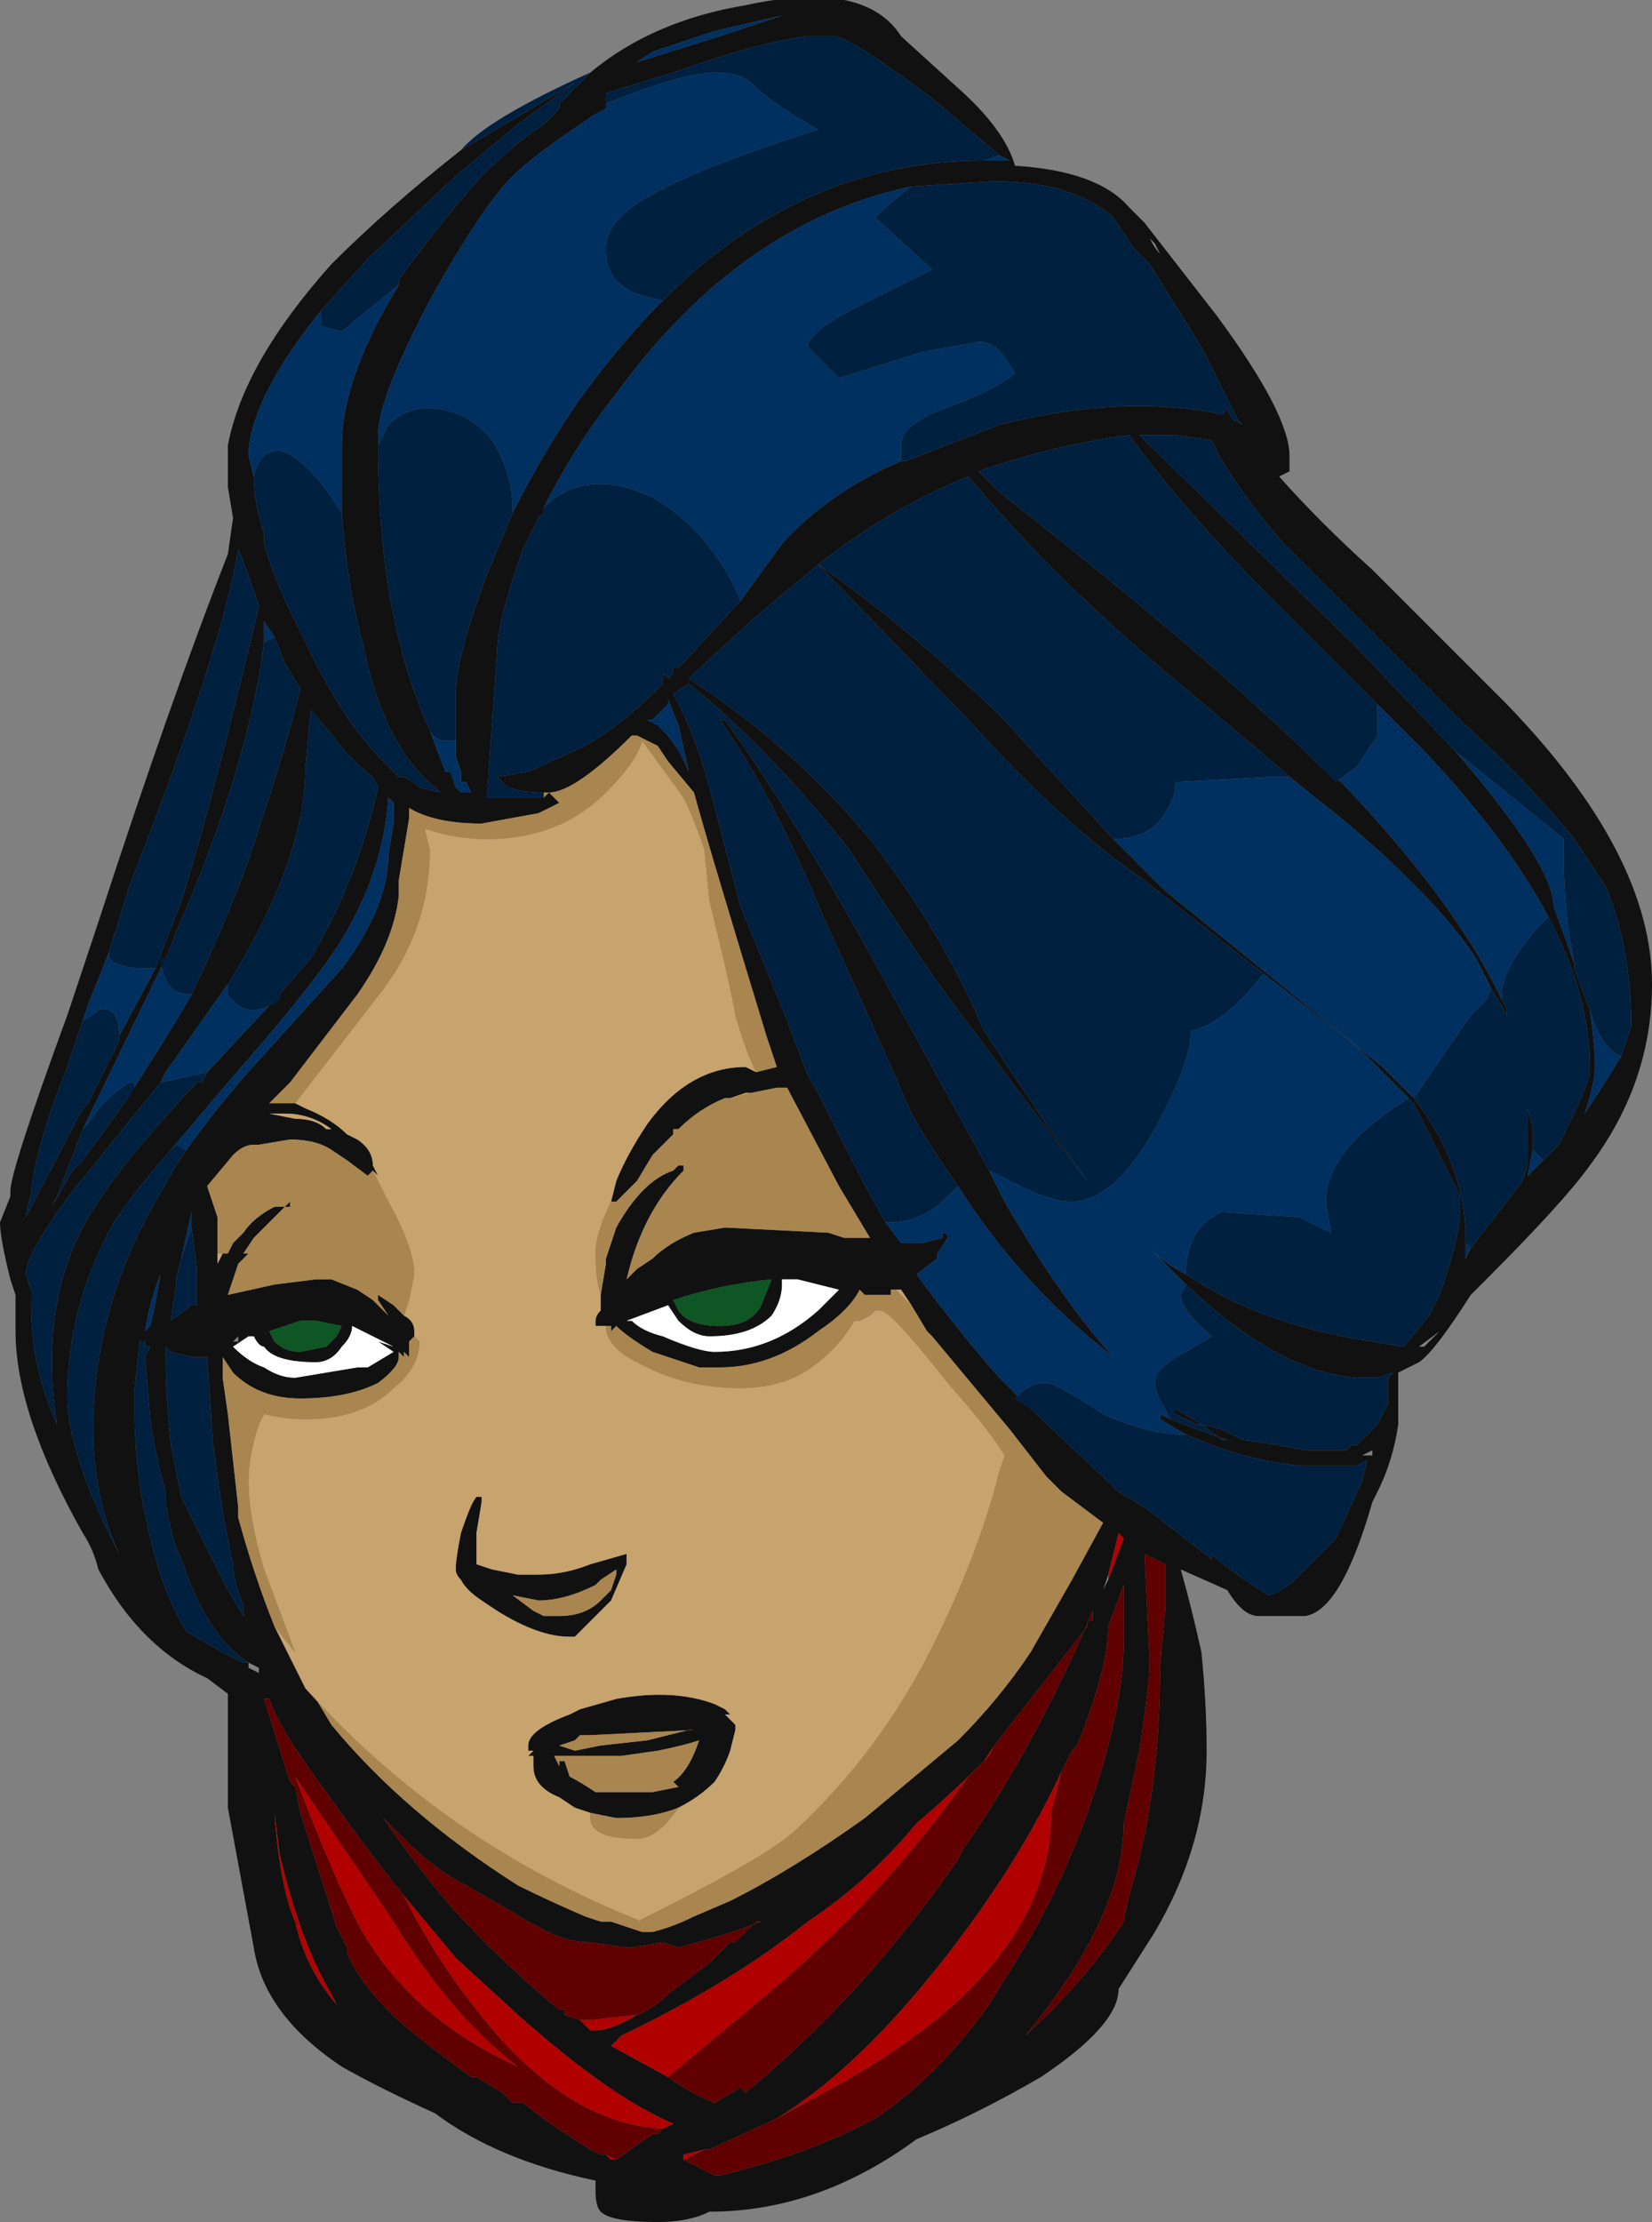 <?xml version="1.0" encoding="UTF-8" standalone="no"?>
<svg xmlns:ffdec="https://www.free-decompiler.com/flash" xmlns:xlink="http://www.w3.org/1999/xlink" ffdec:objectType="shape" height="21.45px" width="15.95px" xmlns="http://www.w3.org/2000/svg">
  <rect width="100%" height="100%" fill="#808080" stroke="none"/>
  <g transform="matrix(1.0, 0.0, 0.0, 1.0, -7.1, 23.9)">
    <path d="M15.8 -19.45 L15.85 -19.45 16.75 -19.8 Q17.95 -20.1 18.9 -19.9 L18.95 -19.95 19.0 -19.85 19.1 -19.8 19.05 -19.85 18.7 -20.55 18.2 -21.35 18.05 -21.5 17.85 -21.8 Q17.45 -22.15 16.7 -22.15 L15.9 -22.1 Q14.25 -21.75 13.05 -20.1 12.65 -19.6 12.35 -19.0 L12.35 -18.95 12.3 -18.9 12.15 -18.6 Q11.9 -17.9 11.9 -17.6 L11.8 -16.2 12.35 -16.2 12.4 -16.25 12.5 -16.15 12.3 -16.05 11.75 -15.95 Q11.3 -15.95 11.05 -16.1 L11.05 -16.0 10.95 -15.4 10.95 -15.25 Q10.9 -14.8 10.55 -14.3 L9.9 -13.45 9.7 -13.25 9.95 -13.25 10.05 -13.2 Q10.3 -13.1 10.45 -12.95 L10.55 -12.9 Q10.7 -12.8 10.7 -12.65 L10.75 -12.55 10.7 -12.6 10.65 -12.55 10.45 -12.7 10.3 -12.8 Q10.15 -12.9 9.9 -12.9 L9.6 -12.85 9.55 -12.85 Q9.45 -12.85 9.35 -12.75 L9.1 -12.45 9.2 -12.15 9.2 -11.8 9.2 -11.7 9.25 -11.8 9.3 -11.8 9.35 -11.9 9.45 -12.0 Q9.55 -12.15 9.75 -12.25 L9.85 -12.25 9.9 -12.3 9.9 -12.25 9.85 -12.25 9.55 -11.95 9.45 -11.8 9.5 -11.8 9.4 -11.7 9.3 -11.4 9.75 -11.5 10.15 -11.55 10.3 -11.55 10.55 -11.45 10.7 -11.35 10.85 -11.2 10.75 -11.35 10.75 -11.35 Q10.75 -11.45 10.75 -11.4 L10.9 -11.3 11.0 -11.2 Q11.1 -11.15 11.1 -11.05 L11.1 -11.0 11.05 -10.95 11.05 -10.9 11.05 -10.8 11.0 -10.85 11.0 -10.8 10.95 -10.85 10.95 -10.8 Q10.95 -10.7 10.75 -10.55 10.45 -10.4 10.0 -10.4 9.6 -10.4 9.35 -10.65 L9.25 -10.8 9.25 -10.6 9.3 -10.25 9.4 -9.35 9.4 -9.25 Q9.55 -8.7 9.75 -8.2 9.9 -7.9 10.05 -7.6 L10.15 -7.5 10.3 -7.25 Q11.0 -6.4 12.1 -5.7 12.4 -5.55 12.75 -5.4 L12.9 -5.35 13.0 -5.35 13.3 -5.25 13.4 -5.25 Q13.6 -5.3 13.8 -5.4 L14.15 -5.55 Q14.75 -5.85 15.45 -6.35 L16.35 -7.1 Q16.75 -7.5 17.05 -7.95 L17.45 -8.65 17.75 -9.2 17.35 -9.5 17.2 -9.65 16.85 -10.1 16.1 -11.0 16.05 -11.05 15.9 -11.3 15.8 -11.45 15.75 -11.45 15.7 -11.45 15.7 -11.4 15.45 -11.4 15.4 -11.45 Q15.3 -11.25 15.0 -11.05 14.55 -10.7 14.05 -10.7 L13.85 -10.7 13.4 -10.85 Q13.15 -11.0 13.05 -11.1 L13.0 -11.05 13.0 -11.1 12.95 -11.1 12.85 -11.1 12.85 -11.15 Q12.85 -11.2 12.9 -11.25 L12.9 -11.4 12.95 -11.7 12.95 -11.75 13.05 -12.05 Q13.3 -12.5 13.6 -12.6 L13.65 -12.65 13.7 -12.65 13.7 -12.6 Q13.3 -12.2 13.15 -11.55 L13.25 -11.65 13.4 -11.75 Q13.55 -11.9 13.8 -12.0 L14.1 -12.05 15.1 -12.0 15.25 -11.95 15.5 -11.95 15.2 -12.45 14.7 -13.4 14.6 -13.4 14.35 -13.35 14.3 -13.35 14.15 -13.3 14.1 -13.3 Q13.85 -13.2 13.65 -13.0 L13.6 -13.0 13.6 -12.95 13.4 -12.75 13.25 -12.5 13.05 -12.3 13.0 -12.3 13.05 -12.5 Q13.15 -12.75 13.35 -13.05 13.75 -13.6 14.3 -13.6 L14.4 -13.55 14.6 -13.6 14.5 -13.9 Q13.95 -15.7 13.8 -16.25 L13.55 -16.55 13.45 -16.7 Q13.35 -16.75 13.25 -16.8 L13.2 -16.8 Q12.65 -16.25 12.4 -16.25 L12.35 -16.25 Q12.15 -16.25 12.0 -16.3 L11.9 -16.4 12.2 -16.45 12.75 -16.7 Q13.1 -16.9 13.45 -17.25 L13.5 -17.3 13.5 -17.4 Q13.5 -17.35 13.5 -17.4 L13.55 -17.35 13.6 -17.4 13.6 -17.45 13.65 -17.45 14.25 -18.1 14.65 -18.65 Q15.1 -19.15 15.8 -19.45 M18.2 -21.6 Q18.25 -21.5 18.3 -21.45 L18.25 -21.55 18.2 -21.6 M12.8 -23.2 Q13.4 -23.7 14.3 -23.85 15.45 -24.1 15.8 -23.55 L16.35 -23.05 Q16.8 -22.65 16.9 -22.3 17.7 -22.25 18.0 -21.9 L18.15 -21.75 18.85 -20.85 Q19.55 -19.9 19.55 -19.5 L19.55 -19.35 19.45 -19.3 Q19.85 -18.85 20.35 -18.4 L21.65 -17.1 Q23.05 -15.65 23.05 -14.4 23.05 -13.45 22.45 -12.65 22.2 -12.3 21.45 -11.55 L21.3 -11.4 Q20.95 -10.85 20.8 -10.75 L20.6 -10.65 20.6 -10.15 Q20.55 -9.8 20.4 -9.5 L20.35 -9.4 Q20.05 -8.35 19.7 -8.3 L19.25 -8.3 Q19.1 -8.3 18.95 -8.55 L18.5 -8.75 Q18.6 -8.4 18.7 -7.95 18.75 -7.45 18.75 -7.0 18.75 -6.1 18.25 -5.25 L17.9 -4.7 Q17.9 -4.35 17.15 -3.85 16.55 -3.5 15.95 -3.25 15.0 -2.55 13.95 -2.55 13.75 -2.45 13.45 -2.45 13.0 -2.45 12.9 -2.55 12.85 -2.6 12.85 -2.75 L12.85 -2.85 Q11.9 -3.05 11.3 -3.5 10.75 -3.75 10.4 -3.95 9.65 -4.45 9.55 -5.1 L9.3 -6.45 9.3 -7.55 9.1 -7.7 Q8.45 -8.0 8.05 -8.75 8.0 -8.95 7.9 -9.1 7.25 -10.25 7.25 -11.05 L7.25 -11.4 7.2 -11.55 Q7.1 -11.95 7.1 -12.1 L7.2 -12.35 7.2 -12.4 Q7.2 -12.6 7.75 -14.1 L8.05 -15.0 Q8.75 -17.15 9.3 -18.55 L9.35 -18.9 9.3 -19.2 9.3 -19.6 Q9.45 -20.4 10.3 -21.35 10.85 -21.9 11.55 -22.45 L12.65 -23.1 12.1 -22.7 Q11.8 -22.45 11.5 -22.2 L10.65 -21.4 10.2 -20.9 Q9.55 -20.1 9.5 -19.55 L9.5 -19.5 9.55 -19.3 Q9.55 -19.05 9.65 -18.75 L9.65 -18.65 Q9.75 -18.3 9.95 -17.9 L10.05 -17.7 Q10.4 -16.95 10.8 -16.55 L10.95 -16.4 11.0 -16.4 Q11.1 -16.35 11.15 -16.3 L11.35 -16.25 11.3 -16.3 Q10.8 -16.7 10.6 -17.7 10.45 -18.25 10.4 -18.95 10.4 -19.25 10.4 -19.6 10.4 -20.25 10.95 -21.15 L10.95 -21.2 Q11.35 -21.75 11.75 -22.2 12.05 -22.5 12.35 -22.7 L12.5 -22.85 12.5 -22.9 12.8 -23.2 M12.95 -22.9 L12.95 -22.85 12.85 -22.8 Q12.25 -22.4 12.05 -22.2 11.75 -21.9 11.25 -21.0 10.75 -20.05 10.75 -19.7 L10.75 -19.6 Q10.75 -17.95 11.25 -16.85 L11.4 -16.45 11.45 -16.45 11.5 -16.3 11.55 -16.25 11.65 -16.25 11.6 -16.35 11.55 -16.35 11.55 -16.45 11.5 -16.6 11.5 -16.75 11.5 -17.2 Q11.5 -17.55 11.8 -18.35 L12.05 -18.95 Q12.35 -19.55 12.7 -20.05 13.1 -20.6 13.5 -21.0 14.85 -22.35 16.6 -22.35 L16.85 -22.35 16.75 -22.4 16.1 -22.95 Q15.3 -23.55 15.15 -23.55 L14.9 -23.55 Q14.45 -23.5 13.6 -23.2 L12.95 -23.0 12.95 -22.9 M14.05 -23.55 L14.65 -23.75 14.0 -23.6 Q13.55 -23.45 13.4 -23.4 L13.25 -23.3 14.05 -23.55 M14.0 -23.5 L13.85 -23.45 14.0 -23.5 M16.65 -19.25 L16.75 -19.15 Q18.85 -17.5 19.85 -16.5 L20.05 -16.35 Q21.15 -15.2 21.6 -14.25 L21.65 -14.15 21.65 -14.1 21.5 -14.35 21.35 -14.65 Q20.95 -15.25 20.05 -16.0 L19.55 -16.4 19.5 -16.45 18.25 -17.5 Q17.2 -18.4 16.45 -19.3 15.7 -19.0 15.0 -18.45 15.8 -17.9 16.75 -17.0 L17.85 -15.8 18.35 -15.3 20.45 -13.6 20.75 -13.3 Q21.25 -12.65 21.25 -11.95 L21.25 -11.9 21.25 -11.75 21.3 -11.85 21.8 -12.5 21.85 -12.65 21.85 -13.2 21.9 -13.0 21.9 -12.8 21.85 -12.55 22.0 -12.7 22.15 -12.85 Q22.45 -13.45 22.45 -13.55 L22.45 -13.6 Q22.45 -14.25 22.1 -14.95 21.7 -15.75 20.85 -16.65 L20.4 -17.1 19.35 -18.15 Q18.55 -18.95 18.0 -19.7 17.25 -19.6 16.55 -19.35 L16.65 -19.25 M16.35 -12.45 Q16.1 -12.8 15.9 -13.15 15.8 -13.4 15.05 -15.05 14.55 -16.25 14.05 -16.95 L14.1 -16.95 Q14.75 -16.05 15.55 -14.6 L16.65 -12.6 16.8 -12.3 Q17.35 -11.35 17.85 -10.8 16.95 -11.5 16.35 -12.45 M19.3 -14.5 L18.15 -15.4 Q17.35 -15.95 16.45 -16.95 L15.0 -18.45 14.4 -17.95 13.75 -17.35 Q14.75 -16.7 15.5 -15.8 16.2 -14.9 16.6 -13.95 L17.2 -13.05 17.6 -12.5 Q17.05 -13.2 16.5 -13.95 16.1 -14.45 15.3 -15.7 14.5 -16.7 13.75 -17.3 L13.6 -17.2 Q13.8 -16.85 13.95 -16.3 L14.25 -15.15 14.7 -14.05 14.85 -13.65 Q14.9 -13.5 15.0 -13.35 L15.25 -12.85 Q15.45 -12.45 15.65 -12.1 L15.8 -11.9 16.0 -11.9 16.2 -11.95 16.2 -12.0 Q16.25 -12.0 16.25 -11.95 L16.15 -11.8 16.15 -11.75 15.95 -11.6 Q16.35 -11.05 16.75 -10.6 L17.05 -10.3 17.85 -9.55 17.9 -9.5 18.15 -9.35 18.8 -8.85 18.8 -8.9 18.85 -8.85 Q19.1 -8.65 19.35 -8.5 19.5 -8.55 19.6 -8.65 L20.0 -9.05 20.25 -9.6 20.3 -9.8 20.2 -9.75 19.65 -9.75 Q19.2 -9.8 18.8 -9.95 L18.55 -10.05 18.3 -10.2 18.3 -10.25 18.4 -10.2 18.8 -10.05 18.95 -10.0 18.9 -10.0 18.7 -10.15 18.65 -10.15 18.45 -10.25 18.45 -10.3 18.7 -10.15 18.9 -10.1 19.1 -10.0 19.45 -9.95 19.7 -9.9 20.1 -9.9 20.15 -9.95 20.2 -9.95 20.4 -10.15 20.5 -10.35 20.5 -10.6 20.55 -10.65 20.4 -10.6 20.2 -10.6 Q19.45 -10.65 18.55 -11.5 L18.2 -11.85 Q18.35 -11.7 18.55 -11.6 19.3 -11.1 20.35 -10.95 L20.65 -10.9 20.9 -11.2 21.0 -11.4 21.05 -11.55 Q21.2 -12.0 21.2 -12.25 L21.2 -12.35 20.75 -13.25 20.2 -13.8 19.3 -14.5 M13.55 -17.1 L13.4 -16.95 13.35 -16.95 13.45 -16.9 13.5 -16.85 Q13.65 -16.7 13.75 -16.45 L13.65 -16.9 13.55 -17.15 13.55 -17.1 M19.05 -19.6 L19.05 -19.6 M22.75 -13.7 L22.85 -14.0 Q22.85 -14.75 22.6 -15.35 L22.3 -15.8 Q21.9 -16.3 21.25 -16.9 L19.45 -18.7 Q18.95 -19.3 18.8 -19.65 L18.45 -19.7 18.1 -19.7 20.2 -17.65 21.15 -16.65 Q22.1 -15.55 22.1 -15.15 L22.3 -14.6 22.3 -14.55 22.45 -14.15 Q22.5 -13.8 22.5 -13.6 22.5 -13.45 22.4 -13.15 22.6 -13.45 22.75 -13.7 M9.75 -17.75 L9.65 -17.9 9.65 -17.7 Q9.5 -16.5 8.8 -14.9 L8.7 -14.65 7.9 -13.0 7.65 -12.35 7.6 -12.25 7.8 -12.6 7.9 -12.7 8.3 -13.25 Q8.75 -13.95 8.95 -14.3 9.4 -15.25 9.6 -15.9 9.85 -16.65 10.0 -17.25 L9.85 -17.5 9.75 -17.75 M8.6 -14.55 L8.85 -15.2 Q9.15 -16.15 9.6 -18.05 9.5 -18.35 9.4 -18.6 9.25 -17.65 8.35 -15.35 L8.15 -14.7 7.95 -14.2 7.9 -14.05 7.75 -13.6 Q7.45 -12.85 7.4 -12.4 L7.35 -12.15 7.9 -13.2 7.95 -13.25 8.25 -13.85 8.25 -13.9 8.6 -14.55 M9.8 -14.3 L10.1 -14.65 Q10.55 -15.4 10.75 -16.3 L10.7 -16.4 Q10.5 -16.55 10.35 -16.75 L10.1 -17.05 10.05 -16.5 Q10.05 -15.6 9.3 -14.4 L8.7 -13.55 8.65 -13.45 7.8 -12.4 Q7.35 -11.8 7.35 -11.6 L7.4 -11.45 7.4 -11.3 Q7.4 -10.7 7.65 -10.15 7.6 -10.45 7.6 -10.75 7.6 -11.65 8.05 -12.3 8.3 -12.7 9.0 -13.45 L9.05 -13.45 9.1 -13.55 9.8 -14.3 M7.65 -10.15 L7.65 -10.15 M8.9 -12.8 Q9.15 -13.15 9.45 -13.5 L10.4 -14.55 Q10.85 -15.15 10.85 -15.65 L10.9 -15.95 10.9 -16.15 10.85 -16.2 Q10.8 -15.45 10.35 -14.75 10.05 -14.3 9.3 -13.45 L8.75 -12.8 Q8.4 -12.4 8.2 -12.1 7.75 -11.3 7.75 -10.4 7.75 -10.1 7.95 -9.55 L8.1 -9.2 8.25 -8.9 Q8.0 -9.45 8.0 -10.1 8.0 -11.25 8.6 -12.3 L8.8 -12.65 8.9 -12.8 M10.3 -13.0 Q10.1 -13.15 9.85 -13.15 L9.7 -13.15 9.95 -13.1 Q10.15 -13.1 10.25 -13.0 L10.3 -13.0 M8.95 -12.05 L8.95 -12.2 8.85 -11.75 8.8 -11.55 8.8 -11.5 8.75 -11.15 8.95 -11.3 9.0 -11.3 9.0 -11.65 8.95 -12.05 M8.75 -10.85 L8.7 -10.9 8.7 -10.75 Q8.7 -10.45 8.75 -9.95 L8.85 -9.45 9.3 -8.55 9.45 -8.3 9.45 -8.4 Q9.35 -8.65 9.35 -8.8 9.25 -9.25 9.2 -9.65 L9.15 -10.0 9.15 -10.05 9.1 -10.8 8.95 -10.8 8.75 -10.85 M9.35 -10.95 L9.4 -11.0 9.4 -10.95 9.35 -10.95 M9.75 -10.95 Q9.85 -10.85 10.0 -10.85 L10.25 -10.9 10.35 -11.0 10.4 -11.1 10.15 -11.15 10.0 -11.15 9.7 -11.05 9.75 -10.95 M9.55 -11.0 L9.5 -11.0 9.35 -10.9 Q9.5 -10.75 9.65 -10.7 9.8 -10.6 9.95 -10.6 L10.55 -10.7 10.65 -10.7 10.9 -10.85 10.75 -10.95 10.9 -10.9 10.5 -11.1 Q10.5 -11.0 10.4 -10.9 10.3 -10.75 10.15 -10.75 9.75 -10.75 9.65 -10.9 9.6 -10.9 9.55 -11.0 M10.95 -10.9 L10.95 -10.9 M8.55 -11.1 Q8.6 -11.3 8.65 -11.6 8.55 -11.35 8.5 -11.05 L8.55 -11.1 M8.55 -10.9 L8.5 -10.9 8.5 -10.95 8.45 -10.95 8.4 -10.5 8.4 -10.25 Q8.4 -9.5 8.65 -8.7 8.75 -8.4 8.9 -8.15 L9.25 -7.95 9.45 -7.85 9.5 -7.85 Q9.1 -8.1 8.85 -8.85 8.75 -9.05 8.7 -9.4 L8.7 -9.5 Q8.6 -9.85 8.55 -10.2 L8.5 -10.8 8.55 -10.9 M9.7 -7.7 L9.7 -7.7 M9.6 -7.8 L9.5 -7.85 9.5 -7.8 9.6 -7.75 9.6 -7.8 M11.0 -5.6 Q10.6 -6.1 10.25 -6.6 9.8 -7.2 9.7 -7.5 L9.65 -7.5 9.9 -6.7 9.95 -6.65 10.0 -6.4 10.35 -5.3 10.45 -5.1 10.45 -5.05 Q10.6 -4.7 11.0 -4.35 11.3 -4.1 11.65 -3.85 L11.7 -3.85 11.95 -3.7 12.05 -3.6 12.15 -3.6 Q12.4 -3.4 12.8 -3.15 L12.9 -3.1 12.95 -3.1 13.0 -3.05 13.05 -3.05 13.4 -3.3 13.45 -3.3 13.5 -3.35 13.6 -3.4 Q13.0 -3.65 12.1 -4.45 L11.5 -5.0 11.0 -5.6 M11.5 -8.75 Q11.5 -8.85 11.55 -9.1 11.65 -9.4 11.7 -9.45 L11.75 -9.45 11.75 -9.4 11.7 -9.1 11.7 -8.9 Q11.7 -8.85 11.7 -8.8 L11.85 -8.75 12.1 -8.7 12.3 -8.7 Q12.55 -8.7 12.8 -8.8 L13.15 -8.9 13.15 -8.8 13.0 -8.45 12.65 -8.1 12.6 -8.1 Q12.3 -8.1 11.9 -8.35 L11.75 -8.45 Q11.6 -8.55 11.55 -8.65 11.5 -8.7 11.5 -8.75 M13.25 -4.45 Q13.4 -4.5 13.55 -4.65 L13.95 -4.95 14.15 -5.15 14.2 -5.15 14.4 -5.35 14.45 -5.35 Q14.05 -5.2 13.65 -5.1 L13.5 -5.15 13.2 -5.1 13.15 -5.1 12.8 -5.15 Q12.55 -5.15 12.3 -5.3 L12.2 -5.35 11.95 -5.5 11.6 -5.7 Q11.3 -5.85 11.0 -6.15 L10.8 -6.35 Q11.15 -5.85 11.45 -5.5 11.95 -4.95 12.5 -4.5 L12.55 -4.5 12.55 -4.45 12.7 -4.4 12.8 -4.3 12.85 -4.3 Q13.0 -4.3 13.25 -4.45 M9.95 -5.35 Q10.05 -4.9 10.35 -4.55 L10.3 -4.65 Q10.0 -5.15 9.8 -6.0 L9.75 -6.4 Q9.8 -5.7 9.95 -5.35 M20.85 -10.9 L21.0 -11.05 20.8 -10.9 20.85 -10.9 M20.75 -10.9 L20.75 -10.9 M17.8 -8.65 L17.95 -9.05 17.9 -9.1 17.8 -8.7 17.75 -8.55 17.8 -8.65 M18.1 -8.95 L18.1 -8.95 M17.0 -4.25 Q17.6 -4.8 17.95 -5.35 L18.0 -5.6 Q18.3 -6.55 18.3 -7.8 L18.35 -8.35 18.35 -8.8 18.15 -8.9 18.2 -7.85 Q18.2 -7.65 18.1 -7.0 L17.95 -6.3 Q17.95 -5.4 17.0 -4.25 L17.0 -4.25 M13.55 -3.85 Q13.75 -3.7 14.0 -3.6 L14.25 -3.75 14.3 -3.7 Q15.45 -4.65 16.35 -5.95 L16.4 -6.05 Q17.1 -7.05 17.65 -8.35 L17.65 -8.25 17.6 -8.25 17.6 -8.2 16.7 -7.05 16.6 -6.9 Q16.25 -6.55 15.95 -6.3 15.5 -5.75 14.9 -5.35 14.15 -4.75 13.1 -4.25 L13.0 -4.15 13.55 -3.85 M13.7 -3.05 L14.0 -2.9 14.05 -2.9 Q14.9 -3.1 15.55 -3.45 16.15 -3.85 16.65 -4.55 L16.9 -4.95 Q17.4 -5.75 17.7 -6.7 17.95 -7.5 17.95 -8.05 L17.95 -8.6 17.8 -8.2 Q17.8 -7.8 17.5 -7.05 L17.45 -7.0 17.35 -6.8 Q17.0 -6.05 16.45 -5.3 15.5 -4.0 14.6 -3.45 L13.95 -3.15 13.9 -3.15 13.7 -3.1 13.7 -3.05 13.7 -3.05 M20.35 -9.9 L20.25 -9.85 20.35 -9.85 20.35 -9.9 M14.65 -11.5 Q14.65 -11.35 14.55 -11.2 14.35 -11.0 13.95 -11.0 13.8 -11.0 13.65 -11.15 L13.55 -11.3 13.15 -11.15 13.2 -11.15 Q13.3 -11.05 13.5 -11.0 13.85 -10.85 14.0 -10.85 14.55 -10.85 15.0 -11.25 L15.2 -11.45 14.8 -11.55 14.65 -11.55 14.65 -11.5 M13.65 -11.25 Q13.75 -11.1 14.05 -11.1 14.35 -11.1 14.45 -11.3 L14.55 -11.55 Q14.05 -11.5 13.6 -11.35 L13.65 -11.25 M12.5 -8.3 Q12.75 -8.3 12.9 -8.45 L13.0 -8.55 13.05 -8.7 13.05 -8.75 12.9 -8.65 12.85 -8.6 Q12.55 -8.45 12.3 -8.45 L12.05 -8.5 12.25 -8.35 12.35 -8.3 12.5 -8.3 M12.65 -7.1 L12.5 -7.05 12.65 -7.0 12.9 -7.05 13.35 -7.1 13.75 -7.2 13.8 -7.2 12.8 -7.15 12.7 -7.15 12.65 -7.1 M12.8 -6.4 L12.65 -6.45 12.5 -6.55 Q12.25 -6.65 12.25 -6.85 L12.25 -6.95 12.2 -6.95 12.25 -7.0 12.2 -7.0 12.2 -7.05 Q12.2 -7.2 12.6 -7.35 L12.7 -7.4 13.05 -7.5 Q13.6 -7.6 14.0 -7.45 L14.1 -7.4 14.15 -7.35 14.1 -7.35 14.2 -7.25 14.2 -7.2 14.15 -7.0 Q14.1 -6.85 14.0 -6.7 13.85 -6.55 13.65 -6.45 13.4 -6.35 13.05 -6.35 L12.8 -6.4 M13.85 -7.1 Q13.7 -7.05 13.45 -7.0 L13.1 -6.95 12.45 -6.95 12.5 -6.85 12.5 -6.9 12.55 -6.9 12.6 -6.75 Q12.7 -6.7 12.85 -6.6 L13.4 -6.6 13.65 -6.65 13.6 -6.7 Q13.75 -6.8 13.85 -7.1" fill="#111111" fill-rule="evenodd" stroke="none"/>
    <path d="M14.4 -13.55 L14.3 -13.6 Q13.75 -13.6 13.35 -13.05 13.15 -12.75 13.05 -12.5 L13.0 -12.3 Q12.85 -12.0 12.85 -11.8 12.85 -11.55 12.9 -11.4 L12.9 -11.25 Q12.85 -11.2 12.85 -11.15 L12.85 -11.1 12.95 -11.1 Q12.95 -10.9 13.25 -10.75 13.7 -10.5 14.25 -10.5 14.7 -10.5 15.0 -10.75 15.2 -10.9 15.35 -11.15 L15.4 -11.15 15.5 -11.2 15.55 -11.25 15.6 -11.25 Q15.7 -11.25 16.25 -10.55 16.65 -10.1 16.8 -9.85 L16.75 -9.7 Q16.55 -8.9 16.1 -8.0 15.6 -7.0 14.8 -6.25 14.55 -6.0 13.35 -5.4 L13.25 -5.35 13.3 -5.35 Q11.4 -6.1 10.05 -7.6 9.9 -7.9 9.75 -8.2 L9.95 -7.95 9.65 -8.75 Q9.5 -9.25 9.5 -9.6 9.5 -9.85 9.6 -10.15 L9.65 -10.25 Q9.85 -10.2 10.05 -10.2 10.6 -10.2 10.9 -10.5 11.15 -10.7 11.15 -10.95 L11.1 -11.0 11.1 -11.05 Q11.1 -11.15 11.0 -11.2 L11.05 -11.35 11.1 -11.6 Q11.1 -11.85 10.85 -12.3 L10.7 -12.6 10.75 -12.55 10.7 -12.65 Q10.7 -12.8 10.55 -12.9 L10.45 -12.95 Q10.3 -13.1 10.05 -13.2 L9.95 -13.25 10.8 -14.35 Q11.25 -14.95 11.25 -15.7 L11.2 -15.9 Q11.5 -15.8 11.8 -15.8 12.5 -15.8 12.95 -16.25 13.25 -16.55 13.3 -16.75 L13.7 -16.2 Q13.8 -16.0 13.9 -15.7 L13.95 -15.2 Q14.15 -14.4 14.2 -14.1 14.3 -13.75 14.4 -13.55 M14.15 -13.3 L14.3 -13.35 14.35 -13.35 14.15 -13.3 M15.75 -11.45 L15.8 -11.45 15.9 -11.3 15.75 -11.45 M9.25 -11.8 L9.2 -11.7 9.2 -11.8 9.25 -11.8 M10.3 -13.0 L10.25 -13.0 Q10.15 -13.1 9.95 -13.1 L9.7 -13.15 9.85 -13.15 Q10.1 -13.15 10.3 -13.0 M11.5 -8.75 Q11.5 -8.7 11.55 -8.65 11.6 -8.55 11.75 -8.45 L11.9 -8.35 Q12.3 -8.1 12.6 -8.1 L12.65 -8.1 13.0 -8.45 13.15 -8.8 13.15 -8.9 12.8 -8.8 Q12.55 -8.7 12.3 -8.7 L12.1 -8.7 11.85 -8.75 11.7 -8.8 Q11.7 -8.85 11.7 -8.9 L11.7 -9.1 11.75 -9.4 11.75 -9.45 11.7 -9.45 Q11.65 -9.4 11.55 -9.1 11.5 -8.85 11.5 -8.75 M12.25 -8.35 L12.35 -8.3 12.5 -8.3 12.35 -8.3 12.25 -8.35 M13.65 -6.45 Q13.85 -6.55 14.0 -6.7 14.1 -6.85 14.15 -7.0 L14.2 -7.2 14.2 -7.25 14.1 -7.35 14.15 -7.35 14.1 -7.4 14.0 -7.45 Q13.6 -7.6 13.05 -7.5 L12.7 -7.4 12.6 -7.35 Q12.2 -7.2 12.2 -7.05 L12.2 -7.0 12.25 -7.0 12.2 -6.95 12.25 -6.95 12.25 -6.85 Q12.25 -6.65 12.5 -6.55 L12.65 -6.45 12.8 -6.4 12.8 -6.35 Q12.8 -6.15 13.25 -6.15 13.45 -6.15 13.65 -6.45" fill="#c7a36d" fill-rule="evenodd" stroke="none"/>
    <path d="M12.35 -16.25 L12.4 -16.25 Q12.65 -16.25 13.2 -16.8 L13.25 -16.8 Q13.35 -16.75 13.45 -16.7 L13.55 -16.55 13.8 -16.25 Q13.95 -15.7 14.5 -13.9 L14.6 -13.6 14.4 -13.55 Q14.3 -13.75 14.2 -14.1 14.15 -14.4 13.95 -15.2 L13.9 -15.7 Q13.8 -16.0 13.7 -16.2 L13.3 -16.75 Q13.25 -16.55 12.95 -16.25 12.5 -15.8 11.8 -15.8 11.5 -15.8 11.2 -15.9 L11.25 -15.7 Q11.25 -14.95 10.8 -14.35 L9.95 -13.25 9.7 -13.25 9.9 -13.45 10.55 -14.3 Q10.9 -14.8 10.95 -15.25 L10.95 -15.4 11.05 -16.0 11.05 -16.1 Q11.3 -15.95 11.75 -15.95 L12.3 -16.05 12.5 -16.15 12.4 -16.25 12.35 -16.2 12.35 -16.25 M13.0 -12.3 L13.05 -12.3 13.25 -12.5 13.4 -12.75 13.6 -12.95 13.6 -13.0 13.65 -13.0 Q13.85 -13.2 14.1 -13.3 L14.15 -13.3 14.35 -13.35 14.6 -13.4 14.7 -13.4 15.2 -12.45 15.5 -11.95 15.25 -11.95 15.1 -12.0 14.1 -12.05 13.8 -12.0 Q13.55 -11.9 13.4 -11.75 L13.25 -11.65 13.15 -11.55 Q13.3 -12.2 13.7 -12.6 L13.7 -12.65 13.65 -12.65 13.6 -12.6 Q13.3 -12.5 13.05 -12.05 L12.95 -11.75 12.95 -11.7 12.9 -11.4 Q12.85 -11.55 12.85 -11.8 12.85 -12.0 13.0 -12.3 M12.95 -11.1 L13.0 -11.1 13.0 -11.05 13.05 -11.1 Q13.15 -11.0 13.4 -10.85 L13.85 -10.7 14.05 -10.7 Q14.55 -10.7 15.0 -11.05 15.3 -11.25 15.4 -11.45 L15.45 -11.4 15.7 -11.4 15.7 -11.45 15.75 -11.45 15.9 -11.3 16.05 -11.05 16.1 -11.0 16.85 -10.1 17.2 -9.65 17.35 -9.5 17.75 -9.2 17.45 -8.65 17.05 -7.95 Q16.75 -7.5 16.35 -7.1 L15.45 -6.35 Q14.75 -5.85 14.15 -5.55 L13.8 -5.4 Q13.6 -5.3 13.4 -5.25 L13.3 -5.25 13.0 -5.35 12.9 -5.35 12.75 -5.4 Q12.4 -5.55 12.1 -5.7 11.0 -6.4 10.3 -7.25 L10.15 -7.5 10.05 -7.6 Q11.4 -6.1 13.3 -5.35 L13.25 -5.35 13.35 -5.4 Q14.55 -6.0 14.8 -6.25 15.6 -7.0 16.1 -8.0 16.55 -8.9 16.75 -9.7 L16.8 -9.85 Q16.65 -10.1 16.25 -10.55 15.7 -11.25 15.6 -11.25 L15.55 -11.25 15.5 -11.2 15.4 -11.15 15.35 -11.15 Q15.2 -10.9 15.0 -10.75 14.7 -10.5 14.25 -10.5 13.7 -10.5 13.25 -10.75 12.95 -10.9 12.95 -11.1 M9.75 -8.2 Q9.55 -8.7 9.4 -9.25 L9.4 -9.35 9.3 -10.25 9.25 -10.6 9.25 -10.8 9.35 -10.65 Q9.6 -10.4 10.0 -10.4 10.45 -10.4 10.75 -10.55 10.95 -10.7 10.95 -10.8 L10.95 -10.85 11.0 -10.8 11.0 -10.85 11.05 -10.8 11.05 -10.9 11.05 -10.95 11.1 -11.0 11.15 -10.95 Q11.15 -10.7 10.9 -10.5 10.6 -10.2 10.05 -10.2 9.85 -10.2 9.65 -10.25 L9.6 -10.15 Q9.5 -9.85 9.5 -9.6 9.5 -9.25 9.65 -8.75 L9.95 -7.95 9.75 -8.2 M11.0 -11.2 L10.9 -11.3 10.75 -11.4 Q10.75 -11.45 10.75 -11.35 L10.75 -11.35 10.85 -11.2 10.7 -11.35 10.55 -11.45 10.3 -11.55 10.15 -11.55 9.75 -11.5 9.3 -11.4 9.4 -11.7 9.5 -11.8 9.45 -11.8 9.55 -11.95 9.85 -12.25 9.9 -12.25 9.9 -12.3 9.85 -12.25 9.75 -12.25 Q9.55 -12.15 9.45 -12.0 L9.35 -11.9 9.3 -11.8 9.25 -11.8 9.2 -11.8 9.2 -12.15 9.1 -12.45 9.35 -12.75 Q9.45 -12.85 9.55 -12.85 L9.6 -12.85 9.9 -12.9 Q10.15 -12.9 10.3 -12.8 L10.45 -12.7 10.65 -12.55 10.7 -12.6 10.85 -12.3 Q11.1 -11.85 11.1 -11.6 L11.05 -11.35 11.0 -11.2 M12.25 -8.35 L12.05 -8.5 12.3 -8.45 Q12.55 -8.45 12.85 -8.6 L12.9 -8.65 13.05 -8.75 13.05 -8.7 13.0 -8.55 12.9 -8.45 Q12.75 -8.3 12.5 -8.3 L12.35 -8.3 12.25 -8.35 M12.65 -7.1 L12.7 -7.15 12.8 -7.15 13.8 -7.2 13.75 -7.2 13.35 -7.1 12.9 -7.05 12.65 -7.0 12.5 -7.05 12.65 -7.1 M13.65 -6.45 Q13.45 -6.15 13.25 -6.15 12.8 -6.15 12.8 -6.35 L12.8 -6.4 13.05 -6.35 Q13.4 -6.35 13.65 -6.45 M13.85 -7.1 Q13.75 -6.8 13.6 -6.7 L13.65 -6.65 13.4 -6.6 12.85 -6.6 Q12.7 -6.7 12.6 -6.75 L12.55 -6.9 12.5 -6.9 12.5 -6.85 12.45 -6.95 13.1 -6.95 13.45 -7.0 Q13.7 -7.05 13.85 -7.1" fill="#a9854f" fill-rule="evenodd" stroke="none"/>
    <path d="M9.55 -11.0 Q9.6 -10.9 9.65 -10.9 9.75 -10.75 10.15 -10.75 10.3 -10.75 10.4 -10.9 10.5 -11.0 10.5 -11.1 L10.9 -10.9 10.75 -10.95 10.9 -10.85 10.65 -10.7 10.55 -10.7 9.95 -10.6 Q9.8 -10.6 9.65 -10.7 9.5 -10.75 9.35 -10.9 L9.5 -11.0 9.55 -11.0 M14.65 -11.5 L14.65 -11.55 14.8 -11.55 15.2 -11.45 15.0 -11.25 Q14.55 -10.85 14.0 -10.85 13.85 -10.85 13.5 -11.0 13.3 -11.05 13.2 -11.15 L13.15 -11.15 13.55 -11.3 13.65 -11.15 Q13.8 -11.0 13.95 -11.0 14.35 -11.0 14.55 -11.2 14.65 -11.35 14.65 -11.5" fill="#ffffff" fill-rule="evenodd" stroke="none"/>
    <path d="M9.75 -10.95 L9.7 -11.05 10.0 -11.15 10.15 -11.15 10.4 -11.1 10.35 -11.0 10.25 -10.9 10.0 -10.85 Q9.85 -10.85 9.75 -10.95 M13.65 -11.25 L13.6 -11.35 Q14.05 -11.5 14.55 -11.55 L14.45 -11.3 Q14.35 -11.1 14.05 -11.1 13.75 -11.1 13.65 -11.25" fill="#0e5624" fill-rule="evenodd" stroke="none"/>
    <path d="M15.9 -22.1 Q15.7 -21.95 15.55 -21.8 L16.1 -21.3 15.4 -20.95 Q14.9 -20.7 14.9 -20.55 L15.2 -20.25 16.0 -20.5 16.55 -20.6 Q16.7 -20.6 16.8 -20.45 L16.9 -20.3 Q16.75 -20.15 16.2 -19.95 15.8 -19.8 15.8 -19.6 15.8 -19.5 15.8 -19.45 15.1 -19.15 14.65 -18.65 L14.25 -18.1 Q14.15 -18.35 14.0 -18.55 13.75 -18.9 13.4 -19.1 12.75 -19.4 12.35 -19.0 12.65 -19.6 13.05 -20.1 14.25 -21.75 15.9 -22.1 M9.3 -19.2 L9.3 -19.6 9.3 -19.2 M10.95 -21.15 Q10.4 -20.25 10.4 -19.6 10.4 -19.25 10.4 -18.95 10.05 -19.5 9.8 -19.55 9.6 -19.55 9.55 -19.3 L9.5 -19.5 9.5 -19.55 Q9.55 -20.1 10.2 -20.9 L10.2 -20.75 10.4 -20.7 10.95 -21.15 M12.95 -22.9 Q13.7 -23.2 14.0 -23.2 14.25 -23.2 14.35 -23.1 14.55 -22.9 15.0 -22.65 13.9 -22.3 13.45 -22.05 12.95 -21.8 12.95 -21.5 12.95 -21.25 13.1 -21.15 13.2 -21.05 13.5 -21.0 13.1 -20.6 12.7 -20.05 12.35 -19.55 12.05 -18.95 12.05 -19.35 11.85 -19.65 11.65 -19.9 11.35 -19.95 11.05 -20.0 10.85 -19.8 L10.75 -19.6 10.75 -19.7 Q10.75 -20.05 11.25 -21.0 11.75 -21.9 12.05 -22.2 12.25 -22.4 12.85 -22.8 L12.95 -22.85 12.95 -22.9 M16.6 -22.35 L16.75 -22.4 16.85 -22.35 16.6 -22.35 M14.0 -23.5 L13.85 -23.45 14.0 -23.5 M14.05 -23.55 L13.25 -23.3 13.4 -23.4 Q13.55 -23.45 14.0 -23.6 L14.65 -23.75 14.05 -23.55 M16.65 -19.25 L16.55 -19.35 16.65 -19.25 M20.4 -17.1 L20.85 -16.65 Q21.7 -15.75 22.1 -14.95 L22.05 -15.05 21.95 -14.95 Q21.6 -14.55 21.6 -14.3 L21.6 -14.25 Q21.15 -15.2 20.05 -16.35 L19.85 -16.5 20.0 -16.35 20.2 -16.5 20.4 -16.8 20.4 -17.1 M22.0 -12.7 L21.85 -12.55 21.9 -12.8 22.0 -12.7 M21.3 -11.85 L21.25 -11.75 21.25 -11.9 21.3 -11.85 M20.75 -13.3 L20.45 -13.6 18.35 -15.3 17.85 -15.8 Q18.2 -15.8 18.35 -16.05 18.45 -16.2 18.45 -16.35 L19.35 -16.4 19.55 -16.4 20.05 -16.0 Q20.95 -15.25 21.35 -14.65 L21.5 -14.35 21.45 -14.25 21.3 -14.1 20.75 -13.3 M16.65 -12.6 L16.95 -12.45 Q17.25 -12.3 17.45 -12.3 17.85 -12.3 18.25 -13.0 18.6 -13.65 18.6 -13.95 18.9 -14.0 19.3 -14.5 L20.2 -13.8 20.75 -13.25 20.7 -13.3 Q19.9 -12.8 19.9 -12.3 L19.95 -12.0 19.65 -12.15 18.9 -12.2 Q18.55 -12.05 18.55 -11.6 18.35 -11.7 18.2 -11.85 L18.55 -11.5 18.5 -11.4 Q18.5 -11.25 18.8 -11.0 L18.55 -10.85 Q18.25 -10.7 18.25 -10.55 18.25 -10.45 18.35 -10.3 L18.4 -10.2 18.3 -10.25 18.3 -10.2 18.55 -10.05 Q18.2 -10.05 17.75 -10.25 17.3 -10.55 17.2 -10.55 17.05 -10.55 16.95 -10.45 L16.9 -10.4 17.05 -10.3 16.75 -10.6 Q16.35 -11.05 15.95 -11.6 L16.15 -11.75 16.15 -11.8 16.25 -11.95 Q16.25 -12.0 16.2 -12.0 L16.2 -11.95 16.0 -11.9 15.8 -11.9 15.65 -12.1 15.7 -12.1 Q16.0 -12.1 16.25 -12.35 L16.35 -12.45 Q16.95 -11.5 17.85 -10.8 17.35 -11.35 16.8 -12.3 L16.65 -12.6 M13.55 -17.1 L13.55 -17.15 13.65 -16.9 13.75 -16.45 Q13.65 -16.7 13.5 -16.85 L13.45 -16.9 13.35 -16.95 13.4 -16.95 13.55 -17.1 M11.5 -16.75 L11.5 -16.6 11.55 -16.45 11.55 -16.35 11.6 -16.35 11.65 -16.25 11.55 -16.25 11.5 -16.3 11.45 -16.45 11.4 -16.45 11.25 -16.85 Q11.3 -16.75 11.4 -16.75 L11.5 -16.75 M21.15 -16.65 L22.2 -15.8 22.2 -15.55 Q22.2 -15.1 22.3 -14.6 L22.1 -15.15 Q22.1 -15.55 21.15 -16.65 M22.45 -14.15 Q22.55 -13.8 22.75 -13.7 22.6 -13.45 22.4 -13.15 22.5 -13.45 22.5 -13.6 22.5 -13.8 22.45 -14.15 M9.75 -17.75 L9.65 -17.7 9.65 -17.9 9.75 -17.75 M8.7 -14.65 L8.65 -14.65 Q8.65 -14.55 8.7 -14.45 8.75 -14.3 8.95 -14.3 8.75 -13.95 8.3 -13.25 L8.4 -13.4 8.4 -13.45 8.35 -13.45 Q8.1 -13.3 7.95 -13.05 L7.9 -13.0 8.7 -14.65 M8.15 -14.7 L8.15 -14.65 Q8.25 -14.55 8.5 -14.55 L8.6 -14.55 8.25 -13.9 Q8.25 -14.2 8.05 -14.15 8.0 -14.1 7.9 -14.05 L7.95 -14.2 8.15 -14.7 M9.3 -14.4 L9.3 -14.3 Q9.4 -14.15 9.55 -14.15 9.65 -14.15 9.8 -14.25 L9.8 -14.3 9.1 -13.55 8.65 -13.45 8.7 -13.55 9.3 -14.4 M7.65 -10.15 L7.65 -10.15 M8.75 -12.8 L9.3 -13.45 Q10.05 -14.3 10.35 -14.75 10.8 -15.45 10.85 -16.2 L10.9 -16.15 10.9 -15.95 10.85 -15.65 Q10.85 -15.15 10.4 -14.55 L9.45 -13.5 Q9.15 -13.15 8.9 -12.8 L8.8 -12.85 8.75 -12.8 M8.85 -11.75 L8.95 -12.2 8.95 -12.05 8.85 -11.75 M8.55 -11.1 L8.5 -11.05 Q8.55 -11.35 8.65 -11.6 8.6 -11.3 8.55 -11.1" fill="#003060" fill-rule="evenodd" stroke="none"/>
    <path d="M12.95 -3.1 L13.05 -3.05 13.0 -3.05 12.95 -3.1 M13.5 -3.35 Q12.55 -3.4 11.7 -4.5 11.3 -5.0 11.0 -5.6 L11.5 -5.0 12.1 -4.45 Q13.0 -3.65 13.6 -3.4 L13.5 -3.35 M12.7 -4.4 L12.8 -4.4 13.25 -4.45 Q13.0 -4.3 12.85 -4.3 L12.8 -4.3 12.7 -4.4 M9.95 -6.75 L10.9 -5.35 Q11.45 -4.45 12.1 -3.95 11.1 -4.4 10.6 -5.25 10.35 -5.7 9.95 -6.75 M9.95 -5.35 Q9.8 -5.7 9.75 -6.4 L9.8 -6.0 Q10.0 -5.15 10.3 -4.65 L10.35 -4.55 Q10.05 -4.9 9.95 -5.35 M17.8 -8.7 L17.9 -9.1 17.95 -9.05 17.8 -8.65 17.8 -8.7 M18.1 -8.95 L18.1 -8.95 M16.7 -7.05 L16.65 -6.95 16.45 -6.75 Q15.6 -5.55 14.45 -4.6 L13.55 -3.85 13.0 -4.15 13.1 -4.25 Q14.15 -4.75 14.9 -5.35 15.5 -5.75 15.95 -6.3 16.25 -6.55 16.6 -6.9 L16.7 -7.05 M17.35 -6.8 L17.25 -6.4 Q17.25 -4.9 15.15 -3.75 L14.6 -3.45 Q15.5 -4.0 16.45 -5.3 17.0 -6.05 17.35 -6.8 M13.9 -3.15 L13.7 -3.05 13.7 -3.05 13.7 -3.1 13.9 -3.15" fill="#b00000" fill-rule="evenodd" stroke="none"/>
    <path d="M12.95 -3.1 L12.9 -3.1 12.8 -3.15 Q12.4 -3.4 12.15 -3.6 L12.05 -3.6 11.95 -3.7 11.7 -3.85 11.65 -3.85 Q11.3 -4.1 11.0 -4.35 10.6 -4.7 10.45 -5.05 L10.45 -5.1 10.35 -5.3 10.0 -6.4 9.95 -6.65 9.9 -6.7 9.65 -7.5 9.7 -7.5 Q9.8 -7.2 10.25 -6.6 10.6 -6.1 11.0 -5.6 11.3 -5.0 11.7 -4.5 12.55 -3.4 13.5 -3.35 L13.45 -3.3 13.4 -3.3 13.05 -3.05 12.95 -3.1 M12.7 -4.4 L12.55 -4.45 12.55 -4.5 12.5 -4.5 Q11.95 -4.95 11.45 -5.5 11.15 -5.85 10.8 -6.35 L11.0 -6.15 Q11.3 -5.85 11.6 -5.7 L11.95 -5.5 12.2 -5.35 12.3 -5.3 Q12.55 -5.15 12.8 -5.15 L13.15 -5.1 13.2 -5.1 13.5 -5.15 13.65 -5.1 Q14.05 -5.2 14.45 -5.35 L14.4 -5.35 14.2 -5.15 14.15 -5.15 13.95 -4.95 13.55 -4.65 Q13.4 -4.5 13.25 -4.45 L12.8 -4.4 12.7 -4.4 M9.95 -6.75 Q10.35 -5.7 10.6 -5.25 11.1 -4.4 12.1 -3.95 11.45 -4.45 10.9 -5.35 L9.95 -6.75 M17.0 -4.25 Q17.95 -5.4 17.95 -6.3 L18.1 -7.0 Q18.2 -7.65 18.2 -7.85 L18.15 -8.9 18.35 -8.8 18.35 -8.35 18.3 -7.8 Q18.3 -6.55 18.0 -5.6 L17.95 -5.35 Q17.6 -4.8 17.0 -4.25 M16.7 -7.05 L17.6 -8.2 17.6 -8.25 17.65 -8.25 17.65 -8.35 Q17.1 -7.05 16.4 -6.05 L16.35 -5.95 Q15.45 -4.65 14.3 -3.7 L14.25 -3.75 14.0 -3.6 Q13.75 -3.7 13.55 -3.85 L14.45 -4.6 Q15.6 -5.55 16.45 -6.75 L16.65 -6.95 16.7 -7.05 M17.35 -6.8 L17.45 -7.0 17.5 -7.05 Q17.8 -7.8 17.8 -8.2 L17.95 -8.6 17.95 -8.05 Q17.95 -7.5 17.7 -6.7 17.4 -5.75 16.9 -4.95 L16.65 -4.55 Q16.15 -3.85 15.55 -3.45 14.9 -3.1 14.05 -2.9 L14.0 -2.9 13.7 -3.05 13.9 -3.15 13.95 -3.15 14.6 -3.45 15.15 -3.75 Q17.25 -4.9 17.25 -6.4 L17.35 -6.8" fill="#600000" fill-rule="evenodd" stroke="none"/>
    <path d="M15.9 -22.1 L16.7 -22.15 Q17.45 -22.15 17.85 -21.8 L18.05 -21.5 18.2 -21.35 18.7 -20.55 19.05 -19.85 19.1 -19.8 19.0 -19.85 18.95 -19.95 18.9 -19.9 Q17.95 -20.1 16.75 -19.8 L15.85 -19.45 15.8 -19.45 Q15.8 -19.5 15.8 -19.6 15.8 -19.8 16.2 -19.95 16.75 -20.15 16.9 -20.3 L16.8 -20.45 Q16.7 -20.6 16.55 -20.6 L16.0 -20.5 15.2 -20.25 14.9 -20.55 Q14.9 -20.7 15.4 -20.95 L16.1 -21.3 15.55 -21.8 Q15.7 -21.95 15.9 -22.1 M14.25 -18.1 L13.65 -17.45 13.6 -17.45 13.6 -17.4 13.55 -17.35 13.5 -17.4 Q13.5 -17.35 13.5 -17.4 L13.5 -17.3 13.45 -17.25 Q13.1 -16.9 12.75 -16.7 L12.2 -16.45 11.9 -16.4 12.0 -16.3 Q12.15 -16.25 12.35 -16.25 L12.35 -16.2 11.8 -16.2 11.9 -17.6 Q11.9 -17.9 12.15 -18.6 L12.3 -18.9 12.35 -18.95 12.35 -19.0 Q12.75 -19.4 13.4 -19.1 13.75 -18.9 14.0 -18.55 14.15 -18.35 14.25 -18.1 M11.55 -22.45 Q11.8 -22.75 12.8 -23.2 L12.5 -22.9 12.5 -22.85 12.35 -22.7 Q12.05 -22.5 11.75 -22.2 11.35 -21.75 10.95 -21.2 L10.95 -21.15 10.4 -20.7 10.2 -20.75 10.2 -20.9 10.65 -21.4 11.5 -22.2 Q11.8 -22.45 12.1 -22.7 L12.65 -23.1 11.55 -22.45 M10.4 -18.95 Q10.45 -18.25 10.6 -17.7 10.8 -16.7 11.3 -16.3 L11.35 -16.25 11.15 -16.3 Q11.1 -16.35 11.0 -16.4 L10.95 -16.4 10.8 -16.55 Q10.4 -16.95 10.05 -17.7 L9.95 -17.9 Q9.75 -18.3 9.65 -18.65 L9.65 -18.75 Q9.55 -19.05 9.55 -19.3 9.6 -19.55 9.8 -19.55 10.05 -19.5 10.4 -18.95 M13.5 -21.0 Q13.2 -21.05 13.1 -21.15 12.95 -21.25 12.95 -21.5 12.95 -21.8 13.45 -22.05 13.9 -22.3 15.0 -22.65 14.55 -22.9 14.35 -23.1 14.25 -23.2 14.0 -23.2 13.7 -23.2 12.95 -22.9 L12.95 -23.0 13.6 -23.2 Q14.45 -23.5 14.9 -23.55 L15.15 -23.55 Q15.3 -23.55 16.1 -22.95 L16.75 -22.4 16.6 -22.35 Q14.85 -22.35 13.5 -21.0 M10.75 -19.6 L10.85 -19.8 Q11.05 -20.0 11.35 -19.95 11.65 -19.9 11.85 -19.65 12.05 -19.35 12.05 -18.95 L11.8 -18.35 Q11.5 -17.55 11.5 -17.2 L11.5 -16.75 11.4 -16.75 Q11.3 -16.75 11.25 -16.85 10.75 -17.95 10.75 -19.6 M19.85 -16.5 Q18.85 -17.5 16.75 -19.15 L16.65 -19.25 16.55 -19.35 Q17.25 -19.6 18.0 -19.7 18.55 -18.95 19.35 -18.15 L20.4 -17.1 20.4 -16.8 20.2 -16.5 20.0 -16.35 19.85 -16.5 M22.1 -14.95 Q22.45 -14.25 22.45 -13.6 L22.45 -13.55 Q22.45 -13.45 22.15 -12.85 L22.0 -12.7 21.9 -12.8 21.9 -13.0 21.85 -13.2 21.85 -12.65 21.8 -12.5 21.3 -11.85 21.25 -11.9 21.25 -11.95 Q21.25 -12.65 20.75 -13.3 L21.3 -14.1 21.45 -14.25 21.5 -14.35 21.65 -14.1 21.65 -14.15 21.6 -14.25 21.6 -14.3 Q21.6 -14.55 21.95 -14.95 L22.05 -15.05 22.1 -14.95 M17.85 -15.8 L16.75 -17.0 Q15.8 -17.9 15.0 -18.45 15.7 -19.0 16.45 -19.3 17.2 -18.4 18.25 -17.5 L19.5 -16.45 19.55 -16.4 19.35 -16.4 18.45 -16.35 Q18.45 -16.2 18.35 -16.05 18.2 -15.8 17.85 -15.8 M16.65 -12.6 L15.55 -14.6 Q14.75 -16.05 14.1 -16.95 L14.05 -16.95 Q14.55 -16.25 15.05 -15.05 15.8 -13.4 15.9 -13.15 16.1 -12.8 16.35 -12.45 L16.25 -12.35 Q16.0 -12.1 15.7 -12.1 L15.65 -12.1 Q15.45 -12.45 15.25 -12.85 L15.0 -13.35 Q14.9 -13.5 14.85 -13.65 L14.7 -14.05 14.25 -15.15 13.95 -16.3 Q13.8 -16.85 13.6 -17.2 L13.75 -17.3 Q14.5 -16.7 15.3 -15.7 16.1 -14.45 16.5 -13.95 17.05 -13.2 17.6 -12.5 L17.2 -13.05 16.6 -13.95 Q16.2 -14.9 15.5 -15.8 14.75 -16.7 13.75 -17.35 L14.4 -17.95 15.0 -18.45 16.45 -16.95 Q17.35 -15.95 18.15 -15.4 L19.3 -14.5 Q18.9 -14.0 18.6 -13.95 18.6 -13.65 18.25 -13.0 17.85 -12.3 17.45 -12.3 17.25 -12.3 16.95 -12.45 L16.65 -12.6 M21.15 -16.65 L20.2 -17.65 18.1 -19.7 18.45 -19.7 18.8 -19.65 Q18.95 -19.3 19.45 -18.7 L21.25 -16.9 Q21.9 -16.3 22.3 -15.8 L22.6 -15.35 Q22.85 -14.75 22.85 -14.0 L22.75 -13.7 Q22.55 -13.8 22.45 -14.15 L22.3 -14.55 22.3 -14.6 Q22.2 -15.1 22.2 -15.55 L22.2 -15.8 21.15 -16.65 M9.65 -17.7 L9.75 -17.75 9.85 -17.5 10.0 -17.25 Q9.85 -16.65 9.6 -15.9 9.4 -15.25 8.95 -14.3 8.75 -14.3 8.7 -14.45 8.65 -14.55 8.65 -14.65 L8.7 -14.65 8.8 -14.9 Q9.5 -16.5 9.65 -17.7 M8.15 -14.7 L8.35 -15.35 Q9.25 -17.65 9.4 -18.6 9.5 -18.35 9.6 -18.05 9.15 -16.15 8.85 -15.2 L8.6 -14.55 8.5 -14.55 Q8.25 -14.55 8.15 -14.65 L8.15 -14.7 M8.25 -13.9 L8.25 -13.85 7.95 -13.25 7.9 -13.2 7.35 -12.15 7.4 -12.4 Q7.45 -12.85 7.75 -13.6 L7.9 -14.05 Q8.0 -14.1 8.05 -14.15 8.25 -14.2 8.25 -13.9 M9.3 -14.4 Q10.05 -15.6 10.05 -16.5 L10.1 -17.05 10.35 -16.75 Q10.5 -16.55 10.7 -16.4 L10.75 -16.3 Q10.55 -15.4 10.1 -14.65 L9.8 -14.3 9.8 -14.25 Q9.65 -14.15 9.55 -14.15 9.4 -14.15 9.3 -14.3 L9.3 -14.4 M9.1 -13.55 L9.05 -13.45 9.0 -13.45 Q8.3 -12.7 8.05 -12.3 7.6 -11.65 7.6 -10.75 7.6 -10.45 7.65 -10.15 7.4 -10.7 7.4 -11.3 L7.4 -11.45 7.35 -11.6 Q7.35 -11.8 7.8 -12.4 L8.65 -13.45 9.1 -13.55 M8.75 -12.8 L8.8 -12.85 8.9 -12.8 8.8 -12.65 8.6 -12.3 Q8.0 -11.25 8.0 -10.1 8.0 -9.45 8.25 -8.9 L8.1 -9.2 7.95 -9.55 Q7.75 -10.1 7.75 -10.4 7.75 -11.3 8.2 -12.1 8.4 -12.4 8.75 -12.8 M8.85 -11.75 L8.95 -12.05 9.0 -11.65 9.0 -11.3 8.95 -11.3 8.75 -11.15 8.8 -11.5 8.8 -11.55 8.85 -11.75 M8.75 -10.85 L8.95 -10.8 9.1 -10.8 9.15 -10.05 9.15 -10.0 9.2 -9.65 Q9.25 -9.25 9.35 -8.8 9.35 -8.65 9.45 -8.4 L9.45 -8.3 9.3 -8.55 8.85 -9.45 8.75 -9.95 Q8.7 -10.45 8.7 -10.75 L8.7 -10.9 8.75 -10.85 M7.9 -13.0 L7.95 -13.05 Q8.1 -13.3 8.35 -13.45 L8.4 -13.45 8.4 -13.4 8.3 -13.25 7.9 -12.7 7.8 -12.6 7.6 -12.25 7.65 -12.35 7.9 -13.0 M8.55 -10.9 L8.5 -10.8 8.55 -10.2 Q8.6 -9.85 8.7 -9.5 L8.7 -9.4 Q8.75 -9.05 8.85 -8.85 9.1 -8.1 9.5 -7.85 L9.45 -7.85 9.25 -7.95 8.9 -8.15 Q8.75 -8.4 8.65 -8.7 8.4 -9.5 8.4 -10.25 L8.4 -10.5 8.45 -10.95 8.5 -10.95 8.5 -10.9 8.55 -10.9 M18.55 -11.6 Q18.55 -12.05 18.9 -12.2 L19.65 -12.15 19.95 -12.0 19.9 -12.3 Q19.9 -12.8 20.7 -13.3 L20.75 -13.25 21.2 -12.35 21.2 -12.25 Q21.2 -12.0 21.05 -11.55 L21.0 -11.4 20.9 -11.2 20.65 -10.9 20.35 -10.95 Q19.3 -11.1 18.55 -11.6 M18.55 -11.5 Q19.45 -10.65 20.2 -10.6 L20.4 -10.6 20.55 -10.65 20.5 -10.6 20.5 -10.35 20.4 -10.15 20.2 -9.95 20.15 -9.95 20.1 -9.9 19.7 -9.9 19.45 -9.95 19.1 -10.0 18.9 -10.1 18.7 -10.15 18.45 -10.3 18.45 -10.25 18.65 -10.15 18.7 -10.15 18.9 -10.0 18.95 -10.0 18.8 -10.05 18.4 -10.2 18.35 -10.3 Q18.25 -10.45 18.25 -10.55 18.25 -10.7 18.55 -10.85 L18.8 -11.0 Q18.5 -11.25 18.5 -11.4 L18.55 -11.5 M18.55 -10.05 L18.8 -9.95 Q19.2 -9.8 19.65 -9.75 L20.2 -9.75 20.3 -9.8 20.25 -9.6 20.0 -9.05 19.6 -8.65 Q19.5 -8.55 19.35 -8.5 19.1 -8.65 18.85 -8.85 L18.8 -8.9 18.8 -8.85 18.15 -9.35 17.9 -9.5 17.85 -9.55 17.05 -10.3 16.9 -10.4 16.95 -10.45 Q17.05 -10.55 17.2 -10.55 17.3 -10.55 17.75 -10.25 18.2 -10.05 18.55 -10.05" fill="#002040" fill-rule="evenodd" stroke="none"/>
  </g>
</svg>
